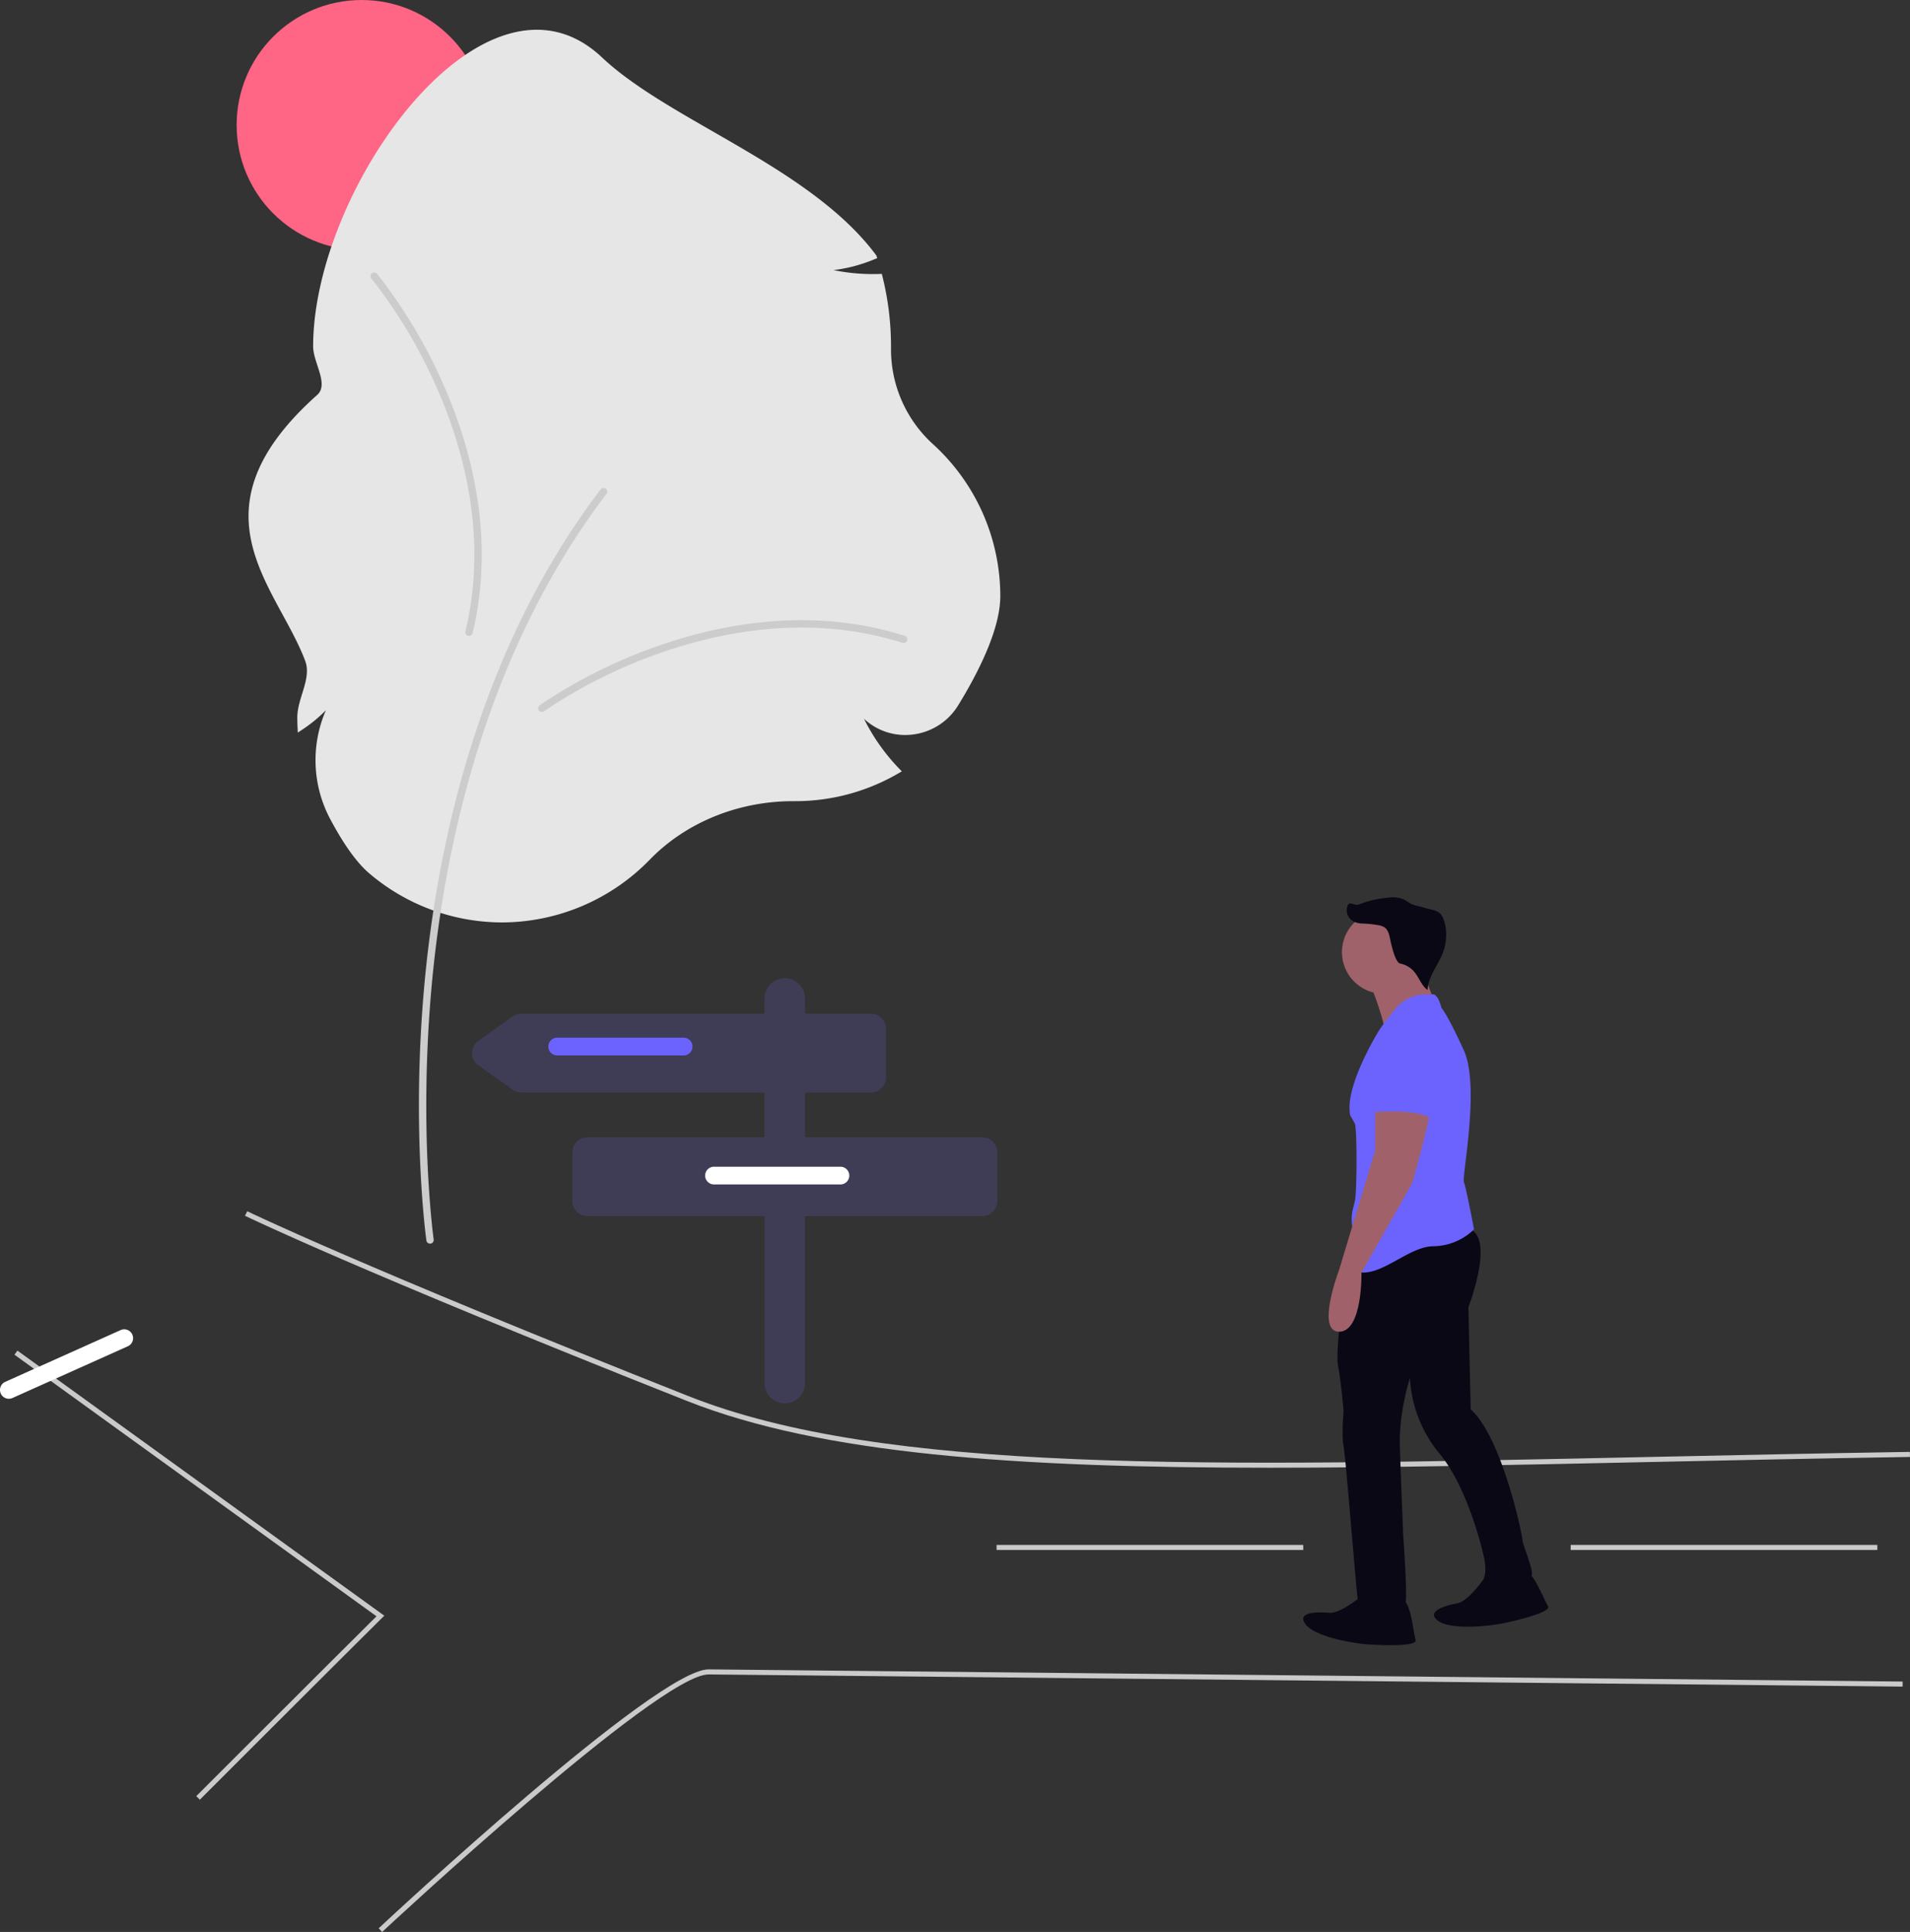 <svg xmlns="http://www.w3.org/2000/svg" width="755.231" height="763.679" viewBox="0 0 755.231 763.679" xmlns:xlink="http://www.w3.org/1999/xlink" role="img" artist="Katerina Limpitsouni" source="https://undraw.co/">
  <rect x="0" y="0" width="755.231" height="763.679" fill="#333333" stroke="none"/>
  <g id="Group_35" data-name="Group 35" transform="translate(-600.974 -158.161)">
    <circle id="Ellipse_81" data-name="Ellipse 81" cx="49.432" cy="49.432" r="49.432" transform="translate(694.54 158.161)" fill="#ff6584"/>
    <path id="Path_527-746" data-name="Path 527" d="M439.607,433.148a81.057,81.057,0,0,1-52.681-19.453c-4.9-4.192-10.116-11.48-15.509-21.66a49.536,49.536,0,0,1-1.571-42.765,56.843,56.843,0,0,1-9.387,7.7l-1.716,1.142-.1-2.058c-.065-1.338-.1-2.672-.1-3.965,0-7.616,5.76-15.344,3.1-22.383-11.2-29.669-46.709-59.154,4.759-105.072,4.761-4.248-1.6-12.74-1.6-19.167,0-62.982,68.432-157.46,114.243-114.221,26.74,25.239,82.452,43.168,108.464,78.274l.344,1.04-1.015.411A61.223,61.223,0,0,1,570.58,175.3a77.569,77.569,0,0,0,18.138,1.52l.943-.033.23.917a114.742,114.742,0,0,1,3.406,27.766l0,1.012A50.592,50.592,0,0,0,610.005,244.2a81.244,81.244,0,0,1,26.506,59.951c0,13.352-9.075,30.879-16.687,43.231a24.445,24.445,0,0,1-17.946,11.494,23.873,23.873,0,0,1-19.267-6.224,78.948,78.948,0,0,0,13.923,19.712l1.039,1.07-1.29.751a81,81,0,0,1-40.832,11.027l-.84,0c-21.782,0-42.457,8.438-56.724,23.152a81.673,81.673,0,0,1-58.28,24.785Z" transform="translate(359.99 89.634)" fill="#e6e6e6"/>
    <path id="Path_528-747" data-name="Path 528" d="M411.022,560.126a1.458,1.458,0,0,1-1.441-1.252c-.062-.435-6.128-44.187-.68-102.335,5.032-53.7,21.19-131.05,69.594-194.575a1.458,1.458,0,0,1,2.319,1.767C432.828,326.707,416.8,403.489,411.8,456.811c-5.417,57.81.6,101.221.664,101.652a1.459,1.459,0,0,1-1.445,1.663Z" transform="translate(359.99 89.634)" fill="#ccc"/>
    <path id="Path_529-748" data-name="Path 529" d="M455.219,349.962a1.458,1.458,0,0,1-.858-2.637,200.92,200.92,0,0,1,44.356-22.58c24.472-8.959,61.686-17.082,100-4.889a1.458,1.458,0,1,1-.884,2.778c-37.526-11.942-74.065-3.954-98.11,4.849a197.621,197.621,0,0,0-43.645,22.2A1.452,1.452,0,0,1,455.219,349.962Z" transform="translate(359.99 89.634)" fill="#ccc"/>
    <path id="Path_530-749" data-name="Path 530" d="M387.5,177.786a1.458,1.458,0,0,1,2.568-1.046,200.922,200.922,0,0,1,25.715,42.615c10.7,23.763,21.48,60.3,12.077,99.384a1.458,1.458,0,1,1-2.834-.682c9.209-38.288-1.39-74.157-11.9-97.506a197.619,197.619,0,0,0-25.286-41.933A1.452,1.452,0,0,1,387.5,177.786Z" transform="translate(359.99 89.634)" fill="#ccc"/>
    <path id="Path_531-750" data-name="Path 531" d="M743.154,648.7c-100.268,0-177.229-5.277-230.647-26.438-130.109-51.54-174.218-72.943-174.649-73.153l.878-1.8c.43.21,44.5,21.589,174.507,73.091,77.116,30.55,204,27.825,379.615,24.053,32.955-.707,67.032-1.439,103.324-2.022l.031,2c-36.285.583-70.36,1.314-103.312,2.022C838.271,647.632,788.343,648.7,743.154,648.7Z" transform="translate(359.99 89.634)" fill="#cacaca"/>
    <path id="Path_532-751" data-name="Path 532" d="M320,779.921l-1.414-1.414c48.58-48.58,67.3-67.153,71.267-71.083l-143.146-103.4,1.171-1.621,145.06,104.782-.84.83C391.941,708.175,375.359,724.565,320,779.921Z" transform="translate(359.99 89.634)" fill="#cacaca"/>
    <path id="Path_533-752" data-name="Path 533" d="M392.082,832.205l-1.364-1.463c4.481-4.183,109.889-102.336,130.429-102.336h.065l472.1,4.808-.02,2-472.1-4.808h-.058C501.395,730.406,393.174,831.186,392.082,832.205Z" transform="translate(359.99 89.634)" fill="#cacaca"/>
    <rect id="Rectangle_191" data-name="Rectangle 191" width="121.252" height="2" transform="translate(1222.035 768.848)" fill="#cacaca"/>
    <rect id="Rectangle_192" data-name="Rectangle 192" width="121.252" height="2" transform="translate(995.035 768.848)" fill="#cacaca"/>
    <path id="Path_534-753" data-name="Path 534" d="M629.3,518.056h-70V500.372h26a6,6,0,0,0,6-6V475.214a6,6,0,0,0-6-6h-26v-6a8,8,0,0,0-16,0v6H447.206a6,6,0,0,0-3.468,1.1L430.212,479.9a6,6,0,0,0,0,9.793l13.527,9.579a6,6,0,0,0,3.467,1.1H543.3v17.684h-70a6,6,0,0,0-6,6v19.158a6,6,0,0,0,6,6h70v66a8,8,0,0,0,16,0v-66h70a6,6,0,0,0,6-6V524.056a6,6,0,0,0-6-6Z" transform="translate(359.99 89.634)" fill="#3f3d56"/>
    <path id="Path_535-754" data-name="Path 535" d="M511.3,485.714h-50a3.5,3.5,0,0,1,0-7h50a3.5,3.5,0,0,1,0,7Z" transform="translate(359.99 89.634)" fill="#6c63ff"/>
    <path id="Path_536-755" data-name="Path 536" d="M573.3,536.714h-50a3.5,3.5,0,0,1,0-7h50a3.5,3.5,0,1,1,0,7Z" transform="translate(359.99 89.634)" fill="#fff"/>
    <path id="Path_538-756" data-name="Path 538" d="M291.541,600.681l-45.625,20.453a3.5,3.5,0,1,1-2.863-6.388l45.625-20.453a3.5,3.5,0,1,1,2.863,6.388Z" transform="translate(359.99 89.634)" fill="#fff"/>
    <g id="Group_34" data-name="Group 34" transform="translate(367.969 239.936)">
      <path id="Path_560-757" data-name="Path 560" d="M883.913,798.893s-8.446,7.112-12.891,6.668-12.891-.445-9.335,4.445,18.226,7.557,24.449,8,20,.889,19.115-1.778-1.778-15.114-5.334-16S883.913,798.893,883.913,798.893Z" transform="translate(-112.517 -249.801)" fill="#090814"/>
      <path id="Path_561-758" data-name="Path 561" d="M967.356,785.146s-6.224,9.121-10.625,9.887-12.537,3.036-7.8,6.791,19.586,2.381,25.7,1.136,19.507-4.52,17.934-6.85-5.775-14.08-9.439-13.981S967.356,785.146,967.356,785.146Z" transform="translate(-147.484 -243.036)" fill="#090814"/>
      <path id="Path_562-759" data-name="Path 562" d="M888.125,562.856s-5.721,39.181-4.388,46.294,2.223,18.226,2.223,18.226-.889,9.335,0,13.78,5.334,61.79,5.779,61.79,17.781,1.778,18.67,0-.889-26.672-.889-26.672-.889-21.782-1.334-35.118,4-27.116,4-27.116a50.86,50.86,0,0,0,11.558,29.784c11.558,13.78,17.337,39.563,17.337,39.563s1.754,5.965.421,9.521,17.36.7,18.694-.63-3.556-12.447-3.556-14.225-8-40.452-20.448-51.565l-.889-40.452s11.113-28.45-.445-31.117S888.125,562.856,888.125,562.856Z" transform="translate(-121.676 -151.186)" fill="#090814"/>
      <path id="Path_563-760" data-name="Path 563" d="M904.74,386.087s7.557,18.67,5.779,21.337,21.782-8.891,21.782-8.891-7.557-18.67-7.557-20.893S904.74,386.087,904.74,386.087Z" transform="translate(-130.232 -79.708)" fill="#a0616a"/>
      <circle id="Ellipse_89" data-name="Ellipse 89" cx="16.448" cy="16.448" r="16.448" transform="translate(763.617 278.151)" fill="#9f616a"/>
      <path id="Path_564-761" data-name="Path 564" d="M922.962,400.367a15.6,15.6,0,0,0-14.1,5.609c-5.779,7.112-6.668,8.891-6.668,8.891s-13.78,22.227-11.113,33.34a32.172,32.172,0,0,1,1.778,3.112c.889,1.778.889,26.672,0,30.673s-1.778,5.334-.889,11.113S884.861,508.218,894.2,510s20-10.224,29.784-10.224a23.524,23.524,0,0,0,16-6.668s-3.112-16.448-4-18.67,6.432-37.815,0-52.009-8.891-16.894-8.891-16.894S925.629,399.034,922.962,400.367Z" transform="translate(-124.133 -88.928)" fill="#6c63ff"/>
      <path id="Path_565-762" data-name="Path 565" d="M896.038,471v19.559l-14.225,47.12s-9.335,24.449,0,24.449,8.835-23.336,8.835-23.336l20.059-35.342s8-28.005,7.112-30.228S896.038,471,896.038,471Z" transform="translate(-119.307 -117.5)" fill="#a0616a"/>
      <path id="Path_566-763" data-name="Path 566" d="M914.112,422.557s-13.336,5.334-9.78,19.559,0,13.78,0,13.78,18.226-1.778,24,2.223l1.334-5.334S935,422.112,914.112,422.557Z" transform="translate(-129.824 -97.952)" fill="#6c63ff"/>
      <path id="Path_567-764" data-name="Path 567" d="M899.219,344.869a6.562,6.562,0,0,1-6.164-.959,4.966,4.966,0,0,1-1.4-5.862c.851-1.67,2.672.4,4.418-.288a41.056,41.056,0,0,1,12.032-2.717,10.947,10.947,0,0,1,5.787.781c.868.444,1.622,1.086,2.482,1.546,1.581.847,3.421,1.035,5.13,1.58,3.537,1.154,6.4.8,7.847,4.231a15.471,15.471,0,0,1,.967,3.581,19.945,19.945,0,0,1-1.037,9.984c-1.895,5.045-5.869,9.456-6.094,14.841-2.432-1.765-3.335-4.95-5.284-7.237a9.845,9.845,0,0,0-5.619-3.259c-.606-.037-2.227-1.512-3.951-9.9-.339-1.6-.767-3.343-2.081-4.315a6.3,6.3,0,0,0-2.713-.956,42.553,42.553,0,0,0-6.949-.634" transform="translate(-125.713 -62.021)" fill="#090814"/>
    </g>
  </g>
</svg>